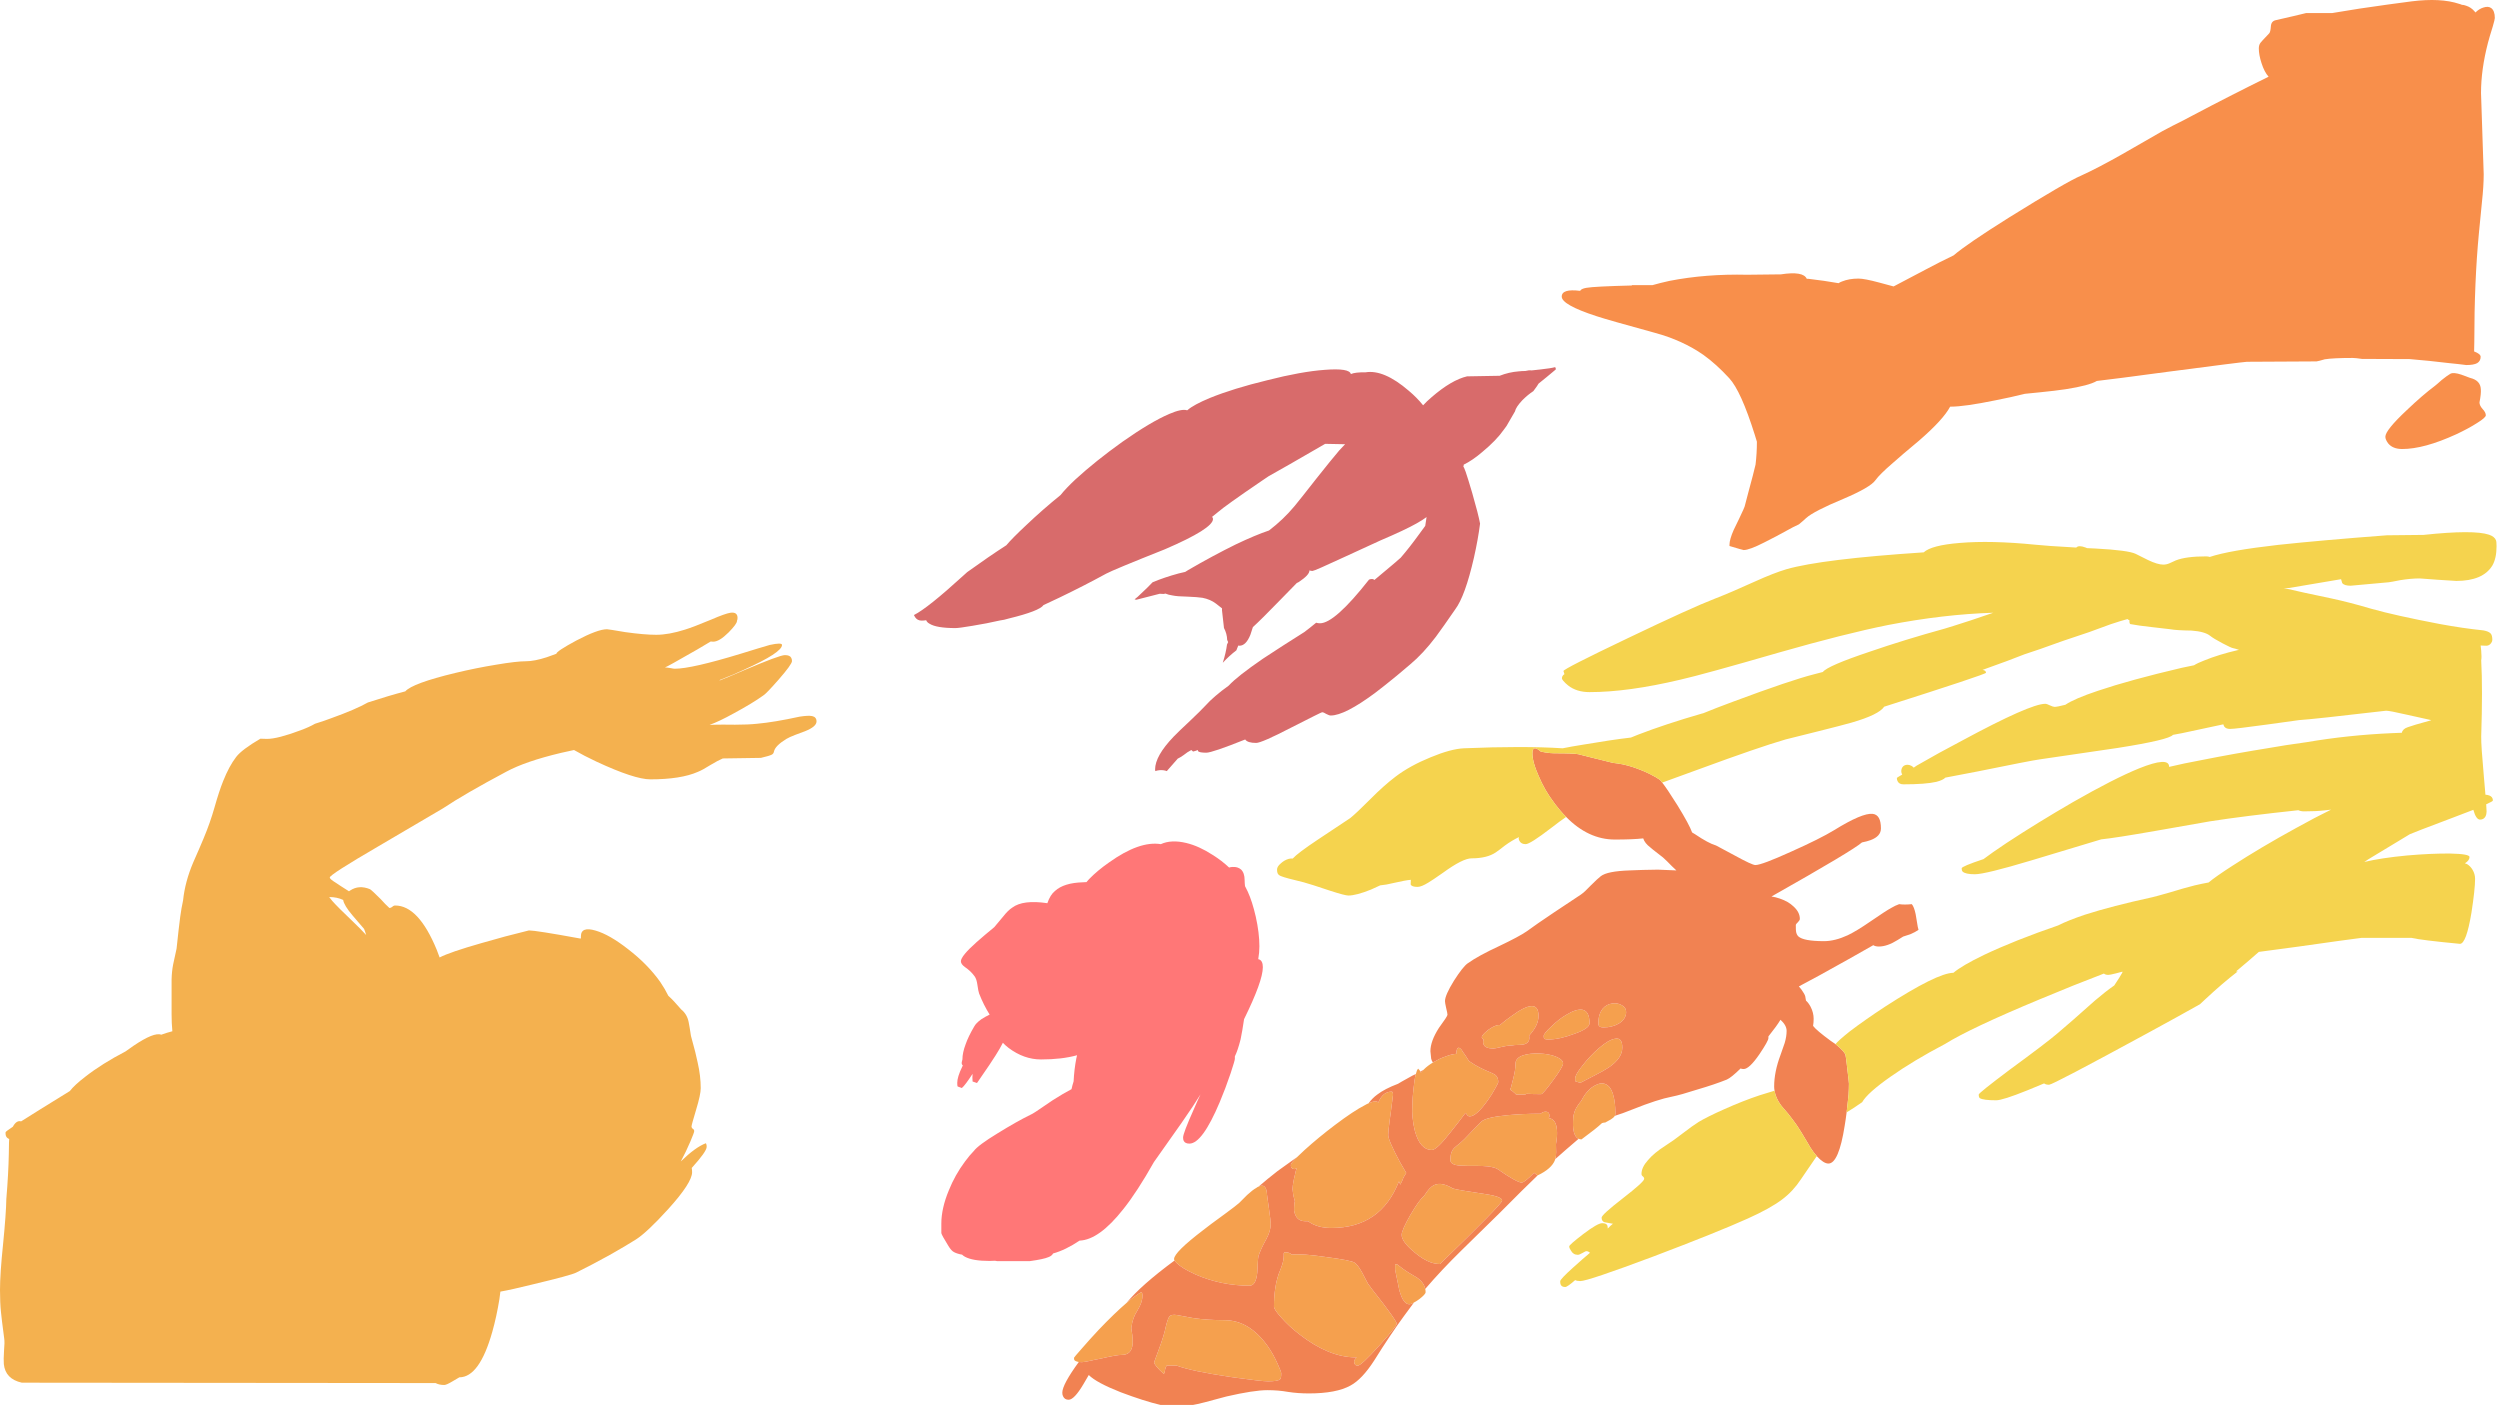 <?xml version="1.0"?>
<!DOCTYPE svg PUBLIC "-//W3C//DTD SVG 1.1//EN" "http://www.w3.org/Graphics/SVG/1.1/DTD/svg11.dtd">
<svg version='1.1' width='652px' height='367px' xmlns='http://www.w3.org/2000/svg' xmlns:xlink='http://www.w3.org/1999/xlink'>
	<g transform="translate(0.6,2.604)">
		<path d="M 189.9 157.2 Q 191.75 156.95 191.75 158.55 Q 191.75 159 191.6 159.3 L 191.6 159.35 Q 191.6 160.1 189.45 162.3 Q 187 164.75 185.4 164.75 Q 185.05 164.75 184.75 164.7 Q 183.3 165.55 181.3 166.75 Q 173.2 171.4 172.95 171.4 Q 172.9 171.4 172.85 171.4 L 172.85 171.45 Q 173.55 171.5 174.35 171.65 Q 175.05 171.8 175.4 171.8 Q 179.75 171.8 192.55 167.9 Q 198.35 166.1 200.15 165.6 Q 203.35 164.9 203.35 165.6 Q 203.35 167.6 193.35 172.1 Q 190.7 173.35 187.2 174.7 Q 187.1 174.8 187 174.9 Q 189.55 173.9 193.2 172.3 Q 202.7 168.25 204.1 168.25 Q 205.4 168.25 205.75 168.95 Q 205.95 169.3 205.95 169.8 Q 205.95 170.65 202.45 174.65 Q 199.25 178.3 198.5 178.75 Q 195.65 180.8 190.75 183.45 Q 186.95 185.55 184.45 186.45 Q 185.05 186.4 185.85 186.4 Q 187.4 186.35 191.1 186.4 Q 194.5 186.4 196.85 186.15 Q 201.3 185.75 207.95 184.3 Q 210.2 183.95 211.2 184.15 Q 212.35 184.4 212.35 185.55 Q 212.35 186.9 209.35 188.1 Q 207.65 188.75 206.8 189.05 Q 205.25 189.65 204.5 190.1 Q 201.55 191.9 201.25 193.4 Q 201.15 193.95 200.7 194.2 Q 200 194.55 197.85 195.05 L 187.9 195.2 Q 186.7 195.7 184.7 196.9 Q 182.65 198.2 181.4 198.7 Q 176.95 200.65 169 200.65 Q 164.9 200.65 155 196.05 Q 151.7 194.5 149.1 193 Q 147.15 193.45 145.7 193.75 Q 136.45 195.95 131.45 198.65 Q 120.65 204.4 114.95 208.2 Q 114.15 208.65 98.1 218.1 Q 85.4 225.5 85.4 226.25 Q 85.4 226.65 86.95 227.6 Q 87.8 228.2 90.35 229.8 L 90.4 229.85 Q 90.55 229.75 90.7 229.65 Q 93 228.1 95.9 229.3 Q 96.4 229.6 98.7 231.9 Q 99.8 233.15 100.95 234.2 Q 101.35 234.2 101.7 233.9 Q 102.05 233.55 102.45 233.55 Q 108.55 233.55 113.3 245.1 Q 113.65 246.05 114.05 247.1 Q 116.75 245.7 125 243.35 Q 131.15 241.55 137.35 240.05 Q 139.15 240.05 150.65 242.15 Q 150.85 242.15 150.9 242.15 L 150.9 241.6 Q 150.9 238.95 154.75 240.1 Q 158.35 241.15 163.15 244.9 Q 168.3 248.85 171.6 253.5 Q 172.85 255.35 173.7 257.1 Q 175 258.25 177.05 260.65 Q 178.6 261.9 179 263.95 Q 179.25 265.2 179.6 267.55 Q 180.95 272.4 181.35 274.5 Q 182.15 278 182.15 281.2 Q 182.15 282.85 180.95 286.8 Q 179.75 290.8 179.75 291.15 Q 179.75 291.55 180.1 291.8 Q 180.45 292 180.45 292.4 Q 180.45 292.75 179.45 295.1 Q 178.35 297.7 176.95 300.3 Q 180.8 296.55 183.5 295.55 Q 183.5 295.6 183.6 295.8 Q 183.7 295.95 183.7 296.5 Q 183.7 297.7 179.8 302 Q 179.9 302.45 179.9 303.1 Q 179.9 305.85 173.65 312.75 Q 168.15 318.8 165.25 320.65 Q 162.65 322.3 158.4 324.7 Q 153.8 327.25 149.65 329.3 Q 148.25 330 138.4 332.35 Q 132.75 333.75 129.9 334.25 Q 129.8 335.15 129.65 336.2 Q 128.9 340.8 127.8 344.7 Q 124.45 356.6 119.2 356.6 Q 119.15 356.6 117.5 357.6 Q 115.85 358.6 115.25 358.6 Q 113.95 358.6 113 358.1 L 5.1 358 Q 0.8 357.05 0.4 353.15 Q 0.3 352 0.45 349.7 Q 0.65 347.45 0.5 346.5 Q -0.2 341.2 -0.35 339.55 Q -0.6 337.15 -0.6 333.85 Q -0.6 329.55 0.2 321.9 Q 1 313.8 1.05 310.1 Q 1.6 303.55 1.7 298.3 Q 1.7 296.3 1.75 295.3 Q 1.75 294.85 1.8 294.45 Q 1.2 294.2 1 293.75 Q 0.85 293.45 0.85 293.05 Q 0.85 292.75 0.85 292.7 Q 0.85 292.5 2.75 291.25 Q 3.7 289.5 4.9 289.85 Q 6.95 288.55 10 286.65 Q 14.65 283.8 17.6 281.95 Q 18.85 280.35 21.65 278.2 Q 26 274.8 32.15 271.6 Q 33.3 270.75 34.2 270.15 Q 39.6 266.5 41.45 267.25 Q 42.95 266.7 44.35 266.35 Q 44.15 264.25 44.15 261.9 Q 44.15 259.35 44.15 259.3 Q 44.15 253.1 44.15 252.9 Q 44.2 250.75 44.55 248.95 Q 44.55 248.9 45.45 244.8 Q 46 239.55 46.4 236.5 Q 46.7 234.25 47.15 232.2 Q 47.65 227.35 49.8 222.3 Q 51.55 218.35 52.5 216.05 Q 54.2 212 55.35 207.95 Q 56.55 203.7 57.6 201.1 Q 59.15 197.2 61 194.8 Q 62.45 192.9 67.3 190.05 Q 68.1 190.1 69.05 190.1 Q 71.8 190.1 77.8 187.85 Q 80.1 187 81.55 186.15 Q 83.7 185.5 85.8 184.7 Q 92.2 182.4 95.35 180.6 Q 100.9 178.8 105.1 177.7 Q 106.95 175.6 118.15 172.9 Q 123.55 171.6 128.8 170.75 Q 134.1 169.85 136.6 169.85 Q 138.75 169.85 142 168.8 Q 142.65 168.6 144.5 167.9 Q 144.5 167.25 149.7 164.45 Q 155.3 161.5 157.7 161.5 Q 158.05 161.5 162.45 162.25 Q 167.4 162.95 170.55 162.95 Q 173.8 162.95 178.05 161.6 Q 180.3 160.9 184.85 159 Q 188.55 157.4 189.9 157.2 Z M 85.25 231.35 Q 85.6 231.85 86.05 232.35 Q 87.35 233.85 91.5 237.8 Q 93.5 239.7 94.9 241.25 Q 94.55 240.1 94.35 239.65 Q 92.65 237.7 91.35 236.15 Q 89.1 233.5 88.9 232.1 Q 87.3 231.35 85.35 231.35 Q 85.3 231.35 85.25 231.35 Z" fill="#F4B14F"/>
		<path d="M 405.15 93.75 Q 402.6 95.9 400.65 97.45 Q 400.5 97.8 399.3 99.4 Q 397.85 100.35 396.45 101.75 Q 394.75 103.55 394.5 104.7 Q 393.4 106.55 392.3 108.5 Q 391.95 108.95 391.6 109.45 Q 389.65 112.25 385.95 115.3 Q 383.45 117.45 381.1 118.6 L 381.15 118.65 Q 381.05 119 381.05 119.3 Q 381.1 118.3 383.35 125.95 Q 384.95 131.5 385.4 133.95 Q 384.9 137.95 383.8 142.85 Q 381.5 152.9 378.9 156.35 Q 375.7 161 373.85 163.5 Q 370.55 167.85 367.2 170.65 Q 365.35 172.2 363.7 173.6 Q 360.6 176.15 358.1 178.05 Q 350.1 184 346.45 184 Q 346.05 184 345.3 183.6 Q 344.6 183.15 344.2 183.15 Q 344 183.15 336.15 187.15 Q 328.45 191.15 327 191.15 Q 324.75 191.15 324.15 190.25 Q 315.55 193.7 314 193.7 Q 312.2 193.7 311.85 193.3 Q 311.85 193.15 311.8 193 Q 311.2 193.25 310.55 193.4 Q 310.3 193.15 310.1 193 Q 309.1 193.5 308.05 194.35 Q 307.2 194.95 306.55 195.25 Q 304.75 197.3 303.7 198.5 Q 302.95 198.2 301.9 198.25 Q 301.25 198.3 300.7 198.5 Q 300.65 198.1 300.65 198.05 Q 300.65 194.55 305.5 189.5 Q 306.65 188.3 309.75 185.4 Q 312.5 182.8 313.75 181.45 Q 315.95 179 319.85 176.2 Q 322.05 173.8 328.75 169.2 Q 333.9 165.8 339.55 162.25 Q 340.9 161.25 342.65 159.8 Q 343.1 159.95 343.65 159.95 Q 347.5 159.95 356.45 148.55 Q 357.4 148.2 357.85 148.65 Q 364.45 143.15 364.7 142.85 Q 366.95 140.25 369.45 136.8 Q 370.15 135.8 371.1 134.55 Q 371.3 133.15 371.45 132.25 Q 370.45 133 368.85 133.9 Q 365.85 135.6 359.4 138.35 Q 354.2 140.7 350.15 142.6 Q 342.2 146.3 341.7 146.3 Q 341.25 146.3 340.9 146.15 L 340.9 146.2 Q 340.9 147.35 338.1 149.2 Q 337.85 149.3 337.6 149.45 Q 335.7 151.4 333.15 154 Q 328.45 158.85 326.15 160.95 Q 325.9 161.8 325.5 162.95 Q 324.35 165.8 322.65 165.8 Q 322.5 165.8 322.35 165.75 Q 322.2 166.05 322.1 166.35 Q 321.95 166.7 321.85 167 Q 319.95 168.45 318.3 170.25 Q 319.15 167.55 319.4 165.5 Q 319.55 165.15 319.7 164.85 Q 319.55 164.6 319.45 164.3 Q 319.4 162.65 318.6 161.15 Q 318.6 161.1 318.6 161.05 Q 318.1 156.65 318.1 156.6 Q 318.1 156.3 318.1 156.05 Q 317.05 155.25 316.5 154.8 Q 315.05 153.7 313 153.3 Q 311.7 153.1 309.1 153 Q 306.4 152.95 305.25 152.7 Q 304.15 152.55 303.35 152.2 Q 303 152.3 302.9 152.3 Q 302.3 152.25 301.85 152.25 L 295.8 153.8 Q 295.55 153.8 295.3 153.7 Q 295.65 153.4 296.1 153.05 Q 299.05 150.3 300 149.25 Q 303.1 147.95 306.8 146.95 Q 307.65 146.75 308.5 146.55 Q 308.95 146.3 309.3 146.05 Q 315.75 142.3 321.75 139.35 Q 326.9 136.9 330.35 135.75 Q 334.1 132.9 337.05 129.35 Q 338.5 127.6 342.8 122.1 Q 346.65 117.25 348.65 114.9 Q 349.45 114 350.2 113.25 Q 346.9 113.15 345 113.15 Q 341.4 115.25 335.9 118.4 Q 332.8 120.2 330.25 121.6 Q 329.4 122.15 328.4 122.85 Q 319 129.25 317.05 130.95 Q 316.3 131.55 315.5 132.2 Q 315.75 132.4 315.75 132.75 Q 315.75 135.25 303.2 140.65 Q 289.75 146 287.9 147 Q 282.05 150.2 275.7 153.25 Q 273.55 154.3 271.55 155.2 Q 270.5 156.75 262.5 158.7 Q 261.2 159.1 260.25 159.2 Q 256.75 160 253.05 160.6 Q 249.5 161.2 248.6 161.2 Q 243.6 161.2 241.8 160.05 Q 241.15 159.7 240.95 159.15 Q 240.35 159.25 239.75 159.25 Q 238.65 159.25 238.05 158.35 Q 237.85 158.05 237.75 157.8 Q 241.35 156 250.65 147.5 Q 251.15 147.05 251.65 146.6 Q 257.2 142.6 261.85 139.6 Q 263.35 137.8 267.1 134.3 Q 271.25 130.35 276 126.5 Q 277.35 124.8 279.85 122.45 Q 285.15 117.6 292.15 112.6 Q 299.55 107.4 304.35 105.35 Q 307.6 103.95 309 104.4 Q 309.05 104.35 309.1 104.35 Q 310.7 102.95 314.9 101.2 Q 321.05 98.7 329.95 96.55 Q 338.75 94.3 344.9 93.85 Q 351.35 93.35 351.7 94.95 Q 352.85 94.45 355.5 94.5 Q 360.3 93.7 366.8 99.3 Q 368.95 101.1 370.55 103.1 Q 371.5 102.05 372.8 100.95 Q 377.95 96.5 382 95.55 L 390.5 95.4 Q 392.9 94.45 395.45 94.25 Q 396.35 94.15 397.2 94.15 Q 398.15 93.9 398.85 94 Q 399.8 93.9 401.15 93.75 Q 403.9 93.45 404.95 93.15 Q 404.95 93.2 405.05 93.25 Q 405.15 93.3 405.15 93.75 Z" fill="#D86B6B"/>
		<path d="M 324.1 228.5 Q 324.4 229.05 324.8 229.9 Q 326 232.5 326.9 236.45 Q 327.85 240.7 327.85 244.2 Q 327.85 245.85 327.55 247.55 Q 327.65 247.55 327.75 247.6 Q 328.75 247.95 328.75 249.65 Q 328.75 253.25 323.85 263.2 Q 323.4 266.3 322.95 268.45 Q 322.2 271.4 321.45 272.9 Q 321.45 273.2 321.45 273.55 Q 321.45 273.95 320.35 277.3 Q 319 281.3 317.5 284.85 Q 312.95 295.65 309.6 295.65 Q 308.45 295.65 308.1 294.9 Q 307.95 294.6 307.95 294.05 Q 307.95 292.95 310.7 286.8 Q 311.8 284.25 312.5 282.8 Q 310.85 285.5 307.55 290.25 Q 304.2 295 300.35 300.45 Q 295.95 308.25 292.35 312.75 Q 286.05 320.75 280.95 320.95 Q 277.3 323.4 274.05 324.3 Q 273.7 324.95 272.85 325.25 Q 271.6 325.8 267.95 326.3 L 259.45 326.3 Q 259.15 326.25 258.9 326.2 Q 258.2 326.25 257.45 326.25 Q 253.05 326.25 251.05 325.15 Q 250.6 324.9 250.3 324.6 Q 250 324.55 249.75 324.5 Q 248.5 324.2 247.9 323.75 Q 247.3 323.3 246.6 322.1 Q 245.05 319.6 244.9 319 Q 244.9 318.95 244.9 316.5 Q 244.9 312.55 246.85 307.85 Q 248.45 303.85 251.05 300.35 Q 252.3 298.65 253.35 297.6 Q 254.5 296.05 259.6 292.95 Q 264.7 289.8 268.2 288.1 Q 268.5 288 269.65 287.25 Q 271.85 285.75 274 284.3 Q 276.75 282.55 278.85 281.45 Q 279.05 280.5 279.4 279.4 Q 279.55 276.3 280.1 273.45 Q 280.2 273 280.3 272.6 Q 276.35 273.7 270.9 273.7 Q 266.45 273.7 262.45 270.7 Q 261.6 270.05 260.95 269.35 Q 260.2 270.85 259.05 272.65 Q 258.25 274 254.2 279.85 L 253.05 279.45 Q 252.95 278.35 253.05 277.45 Q 251.1 280.45 250.25 281.15 L 249.15 280.75 Q 249.05 280.6 249.05 279.8 Q 249.05 278.25 250.35 275.6 Q 250.4 275.4 250.5 275.25 Q 250.3 275.1 250.25 274.9 Q 250.15 274.7 250.25 274.3 Q 250.4 273.8 250.4 273.7 Q 250.4 271.95 251.25 269.7 Q 251.95 267.7 253.45 265.15 Q 253.9 264.25 255.35 263.2 Q 256.45 262.5 257.5 262 Q 255.95 259.55 254.75 256.5 Q 254.55 255.95 254.3 254.2 Q 254.1 252.75 253.6 252.05 Q 252.65 250.7 251.05 249.6 Q 250 248.85 250 248.1 Q 250 246.75 254.1 243.1 Q 256.2 241.25 258.7 239.2 Q 259.2 238.65 261.05 236.4 Q 262.3 234.8 263.4 234.1 Q 266.2 232 272.55 232.95 Q 273.3 230.75 274.55 229.75 Q 276.85 227.65 281.75 227.5 Q 282.25 227.45 282.75 227.45 Q 283.05 227.1 283.45 226.65 Q 285.65 224.4 288.6 222.35 Q 296.55 216.65 302.15 217.55 Q 304.85 216.3 308.8 217.25 Q 312.1 218.05 315.65 220.35 Q 318.05 221.85 319.95 223.65 Q 320.4 223.5 320.85 223.5 Q 322.15 223.4 323.05 224.15 Q 324 225.05 324 226.95 Q 324 227.65 324.1 228.5 Z" fill="#FF7777"/>
		<path d="M 420.55 288.4 Q 420.25 288.9 419.5 289.35 Q 418.75 289.75 418.05 290.15 Q 417.65 290.15 417.2 290.3 Q 415.8 291.65 411.85 294.55 Q 411.45 294.55 411.1 294.4 Q 410 293.9 409.7 291.8 Q 409.6 290.9 409.65 289.9 L 409.7 288.95 Q 409.7 288.5 409.85 288 Q 410 287.25 410.45 286.4 Q 411.05 285.35 411.75 284.55 Q 411.85 284.35 411.95 284.2 Q 413.45 281.4 415.55 280.4 Q 417.65 279.3 419.1 280.85 Q 419.6 281.45 420 282.5 Q 420.1 282.8 420.15 283.1 Q 420.55 284.4 420.65 286.35 Q 420.7 287 420.7 287.7 Q 420.7 288.1 420.55 288.4 Z M 422.35 259.55 Q 423.5 260.15 423.5 261.35 Q 423.5 263.1 421.65 264.3 Q 419.9 265.35 417.55 265.35 Q 416.65 265.35 416.35 264.85 Q 416.25 264.65 416.25 264.2 Q 416.25 261.9 417.4 260.45 Q 418.4 259.3 419.9 259.1 Q 421.25 258.9 422.35 259.55 Z M 412.15 260.75 Q 413.95 261.15 413.95 264.25 Q 413.95 265.65 409.9 267.05 Q 406.05 268.5 403.15 268.5 Q 402.65 268.5 402.35 268.4 L 402.2 268.35 Q 402.2 268.3 402.1 268.2 Q 402 268.05 402 267.55 Q 402 266.95 403.9 265.2 Q 405.9 263.2 408 262 Q 410.55 260.45 412.15 260.75 Z M 422.5 270.6 Q 422.5 273.4 418.95 275.8 Q 417.6 276.7 415.4 277.8 Q 412.8 279.15 411.55 279.8 L 410.25 279.4 Q 410.2 279.45 410.2 278.65 Q 410.2 277.7 412.15 275.25 Q 414.05 272.8 416.35 270.8 Q 418.95 268.55 420.6 268.3 Q 422.5 267.9 422.5 270.6 Z M 407.05 274.75 Q 407.05 275.6 404.4 279.2 Q 401.8 282.75 401.35 282.75 Q 399.1 282.75 397.55 282.65 Q 397.35 282.75 397.15 282.85 L 394.8 282.85 Q 394.55 282.55 394.1 282.2 Q 394.05 282.15 394 282.1 Q 393.85 281.95 393.7 281.9 Q 393.15 281.6 393.3 281.3 L 393.45 281.05 Q 393.45 280.9 394.05 278.7 Q 394.65 276.4 394.65 274.75 Q 394.65 273.35 396.55 272.65 Q 398.3 272.05 400.9 272.15 Q 403.35 272.25 405.15 272.95 Q 407.05 273.75 407.05 274.75 Z M 400.4 303.95 L 399.6 303.35 Q 399.55 303.3 399.5 303.25 Q 397 305.8 396.25 305.8 Q 395.4 305.8 392.85 304.2 Q 392.4 303.9 392.05 303.7 Q 389.8 302.15 389.75 302.15 Q 388.45 301.6 386.2 301.5 Q 385.6 301.45 382.2 301.45 Q 380 301.45 378.95 301.2 Q 377.65 300.85 377.65 299.9 Q 377.65 297.75 378.7 296.75 Q 379.05 296.4 380.2 295.5 Q 381.3 294.55 382.35 293.4 Q 383.25 292.4 385.7 289.95 Q 386.85 288.8 392.45 288.25 Q 396.5 287.85 401.15 287.85 Q 401.35 287.7 401.7 287.5 Q 402.4 287.2 402.95 287.4 Q 403.5 287.6 403.5 288.45 Q 403.5 288.7 403.3 289 Q 404.95 289.2 405.35 291.3 Q 405.4 291.65 405.45 292 Q 405.6 293.65 405.2 295.8 Q 405.2 296.55 405.25 297.9 Q 405.25 298.9 405 299.7 Q 404.95 299.8 404.95 299.9 Q 404.1 302.2 400.4 303.95 Z M 371.1 333.55 Q 371.2 333.95 371.2 334.4 Q 371.2 334.95 369.5 336.25 Q 368.75 336.8 368.15 337.1 Q 367.4 337.55 366.95 337.55 Q 365.65 337.55 364.75 335.15 Q 364.55 334.55 364.35 333.95 Q 364.2 333.35 363.25 328.55 L 363.25 327.15 L 363.8 327.15 Q 365.05 328.2 366.6 329.2 Q 367.45 329.7 368.95 330.6 Q 370.75 331.85 371.1 333.55 Z M 293.2 337.2 Q 295.45 335.3 297.1 334.35 Q 297.1 334.4 297.25 334.6 Q 297.35 334.85 297.35 335.35 Q 297.35 337.05 296.05 339.15 Q 294.75 341.15 294.5 343.45 Q 294.45 343.6 294.45 343.7 Q 294.45 344 294.7 345.5 Q 294.85 346.95 294.8 347.8 Q 294.6 350.75 291.95 350.75 Q 290.65 350.75 286.55 351.7 Q 286.3 351.75 286.05 351.8 Q 285.2 352 284.55 352.1 Q 284.3 352.15 284.15 352.2 Q 282.2 352.65 281.55 352.65 Q 281.1 352.65 280.75 352.6 Q 279.85 352.45 279.6 352.1 Q 279.5 351.95 279.5 351.5 Q 279.5 351.4 281.4 349.25 Q 283.6 346.7 285.95 344.2 Q 290.1 339.85 293.2 337.2 Z M 305.7 326.15 Q 305.6 325.95 305.6 325.75 Q 305.6 324 313.2 318.2 Q 314.5 317.15 318.9 313.95 Q 321.9 311.75 322.6 311.1 Q 323.2 310.55 324.65 309.05 Q 326.05 307.75 327.05 307.2 Q 327.35 306.95 327.65 306.85 Q 329.7 305.85 329.85 309.05 Q 329.9 309.4 330.3 312.3 Q 330.3 312.4 330.35 312.6 Q 330.8 315.8 330.8 316.65 Q 330.8 318.45 329.65 320.55 Q 328.05 323.45 327.6 325.05 Q 327.45 325.65 327.3 329.3 Q 326.95 332.7 325.3 332.7 Q 317.9 332.7 311.25 329.8 Q 310.2 329.3 309.3 328.85 Q 308.05 328.2 307.05 327.45 Q 306.05 326.65 305.7 326.15 Z M 337.7 299.15 Q 338.45 298.4 339.6 297.35 Q 343.25 294.05 347.55 290.8 Q 352.45 287.1 355.4 285.6 Q 355.9 285.3 356.3 285.15 Q 358.35 284.25 358.85 284.95 Q 360.1 282 362.45 282.1 Q 362.45 282.15 362.6 282.3 Q 362.7 282.5 362.7 282.95 Q 362.7 283.15 362.1 287.65 Q 362 288.4 361.9 289.05 Q 361.45 292.4 361.45 293.4 Q 361.45 294.8 364.5 300.45 Q 365.35 301.85 366.15 303.3 Q 365.4 304.4 365.2 305.1 Q 365.1 305.35 364.6 306.35 Q 364.3 305.65 364.25 305.5 Q 359.5 317.65 346.6 317.65 Q 342.9 317.65 340.55 315.9 Q 340.25 315.9 339.9 315.9 Q 337.95 315.9 337.25 314.3 Q 337 313.8 336.9 313.1 Q 336.9 312.9 336.9 312.55 Q 336.9 311.3 337.1 310.7 Q 336.9 309.95 336.7 309.15 L 336.5 307.6 Q 336.5 307.5 336.5 307.45 Q 336.55 306.05 337.1 303.85 Q 337.3 302.75 337.6 302 L 337.15 302.3 Q 336.35 302.3 336.1 301.75 Q 336.05 301.6 336.05 301.2 Q 336.05 300.8 337.7 299.15 Z M 393.45 262.5 Q 400.65 257.15 400.65 262.35 Q 400.65 264.7 398.4 267.25 Q 398.3 267.35 398.2 267.5 Q 398.25 267.7 398.25 268.1 Q 398.25 269.45 396.7 269.8 Q 396.15 269.9 394.4 269.95 Q 393.7 270.1 392.9 270.1 Q 392.5 270.1 390.95 270.45 Q 389.3 270.85 388.9 270.85 Q 386.8 270.85 386.35 269.85 Q 386.2 269.55 386.2 269.15 Q 386.25 268.85 386.25 268.8 L 386.45 268.6 Q 385.85 268.3 385.85 267.9 Q 385.85 267.5 386.75 266.65 Q 387.6 265.85 388.6 265.3 Q 389.9 264.6 390.55 264.75 Q 392.05 263.45 393.45 262.5 Z M 373.1 274.5 Q 373.95 274 374.85 273.55 Q 375.75 273.15 376.5 272.9 Q 377.9 272.35 379.05 272.25 Q 379.15 272.25 379.2 272.25 Q 379.3 269.7 380.6 271.2 Q 380.75 271.4 380.9 271.7 Q 381.55 272.55 382.5 274.1 Q 382.8 274.3 383.1 274.5 Q 384.95 275.8 388.15 277.1 Q 389.25 277.55 389.6 277.95 Q 390.15 278.55 390.15 279.65 Q 390.15 279.85 389.35 281.25 Q 388.5 282.85 387.45 284.3 Q 384.45 288.55 382.7 288.55 Q 382.3 288.55 382 288.15 Q 381.75 287.75 381.6 287.65 Q 379.5 290.45 377.65 292.75 Q 374.1 297.3 372.85 297.3 Q 369.75 297.3 368.4 292.35 Q 368 290.8 367.8 288.9 Q 367.7 287.35 367.7 287.3 Q 367.7 286.3 367.75 285.05 Q 367.8 283.6 368 281.75 Q 368.25 278.95 368.65 277.5 Q 368.9 276.45 369.25 276.1 Q 369.65 276.5 369.85 276.85 Q 369.95 277 369.95 277.15 Q 370.25 276.8 370.65 276.4 Q 370.7 276.35 370.75 276.3 Q 371.7 275.35 373.1 274.5 Z M 388.85 309.2 Q 391.15 309.75 391.15 310.5 Q 391.15 311.4 374.95 327.05 Q 373.85 327.05 372.6 326.65 Q 370.55 325.9 368.35 324.05 Q 364.95 321.25 364.95 319.45 Q 364.95 318.25 367.2 314.3 Q 369.45 310.45 370.8 309.25 Q 370.9 309.2 371.5 308.25 Q 372.2 307.3 372.8 306.85 Q 374.85 305.25 378.3 307.35 Q 379.55 307.75 386.05 308.7 Q 387.75 308.95 388.85 309.2 Z M 334.35 324 Q 335.75 323.95 336.25 324.6 Q 339.05 324.3 345 325.2 Q 351.95 326.1 352.75 326.75 Q 353.55 327.3 354.65 329.3 Q 355.25 330.4 356.15 332.15 Q 356.35 332.55 360.05 337.25 Q 360.75 338.15 361.35 339 Q 363.65 342.1 363.65 342.6 Q 363.65 343.3 359.1 348.35 Q 354.4 353.55 353.5 353.55 Q 352.55 353.55 352.55 352.35 Q 352.55 352.15 353.2 351.4 Q 353.1 351.4 353 351.4 Q 352.95 351.4 352.9 351.4 Q 345.95 351.35 338.3 345.4 Q 335.5 343.25 333.5 340.95 Q 331.65 338.9 331.65 338.15 Q 331.65 333.2 332.9 329.6 Q 333.55 328 333.8 327.2 Q 334.2 325.95 334.2 324.8 L 334.2 324.25 Q 334.3 324.15 334.35 324 Z M 333.55 355.6 Q 333.55 356.85 333.25 357.1 Q 332.7 357.65 330.1 357.65 Q 328.5 357.65 321.3 356.65 Q 320.85 356.55 320.3 356.5 Q 310.2 355 306.3 353.55 L 303.65 353.55 Q 303.35 354.1 303.25 354.6 Q 303.15 355.3 303.1 355.45 L 302.9 355.7 Q 300.4 353.45 300.4 352.65 Q 300.4 352.55 301.65 349.25 Q 303 345.6 303.4 343.55 Q 303.95 341.25 304.4 340.7 Q 304.9 340.15 306.3 340.35 Q 307.25 340.5 310.6 341.15 Q 314.3 341.7 318.75 341.7 Q 325.2 341.7 330 348.45 Q 331.55 350.65 332.65 353.2 Q 333.55 355.15 333.55 355.55 Z" fill="#F5A04E"/>
		<path d="M 481 287.5 Q 480.8 289.15 480.5 290.95 Q 478.95 300.85 476.25 300.85 Q 475 300.85 473.25 298.95 Q 472.4 298 471.5 296.6 Q 471.25 296.2 471.05 295.8 Q 468.65 291.75 468 290.85 Q 467.05 289.5 465.75 287.85 Q 464.7 286.65 464.25 286.1 Q 463.95 285.7 463.85 285.6 Q 462.5 283.75 462.2 281.85 Q 462.1 281.3 462.1 280.75 Q 462.1 276.95 463.75 272.55 Q 464.65 270.05 464.85 269.4 Q 465.35 267.7 465.35 266.25 Q 465.35 264.8 463.75 263.35 Q 462.8 264.95 460.6 267.7 Q 460.6 267.9 460.6 268.15 Q 460.6 268.85 458.25 272.35 Q 455.6 276.2 454.15 276.2 Q 453.65 276.2 453.35 276.05 Q 450.9 278.45 449.75 278.95 Q 446.65 280.2 442.05 281.55 Q 437.7 282.95 435.45 283.4 Q 431.75 284.1 425.25 286.7 Q 422.4 287.85 420.55 288.4 Q 420.7 288.1 420.7 287.7 Q 420.7 287 420.65 286.35 Q 420.55 284.4 420.15 283.1 Q 420.1 282.8 420 282.5 Q 419.6 281.45 419.1 280.85 Q 417.65 279.3 415.55 280.4 Q 413.45 281.4 411.95 284.2 Q 411.85 284.35 411.75 284.55 Q 411.05 285.35 410.45 286.4 Q 410 287.25 409.85 288 Q 409.7 288.5 409.7 288.95 L 409.65 289.9 Q 409.6 290.9 409.7 291.8 Q 410 293.9 411.1 294.4 Q 407.75 297.25 405 299.7 Q 405.25 298.9 405.25 297.9 Q 405.2 296.55 405.2 295.8 Q 405.6 293.65 405.45 292 Q 405.4 291.65 405.35 291.3 Q 404.95 289.2 403.3 289 Q 403.5 288.7 403.5 288.45 Q 403.5 287.6 402.95 287.4 Q 402.4 287.2 401.7 287.5 Q 401.35 287.7 401.15 287.85 Q 396.5 287.85 392.45 288.25 Q 386.85 288.8 385.7 289.95 Q 383.25 292.4 382.35 293.4 Q 381.3 294.55 380.2 295.5 Q 379.05 296.4 378.7 296.75 Q 377.65 297.75 377.65 299.9 Q 377.65 300.85 378.95 301.2 Q 380 301.45 382.2 301.45 Q 385.6 301.45 386.2 301.5 Q 388.45 301.6 389.75 302.15 Q 389.8 302.15 392.05 303.7 Q 392.4 303.9 392.85 304.2 Q 395.4 305.8 396.25 305.8 Q 397 305.8 399.5 303.25 Q 399.55 303.3 399.6 303.35 L 400.4 303.95 Q 396.95 307.25 390.45 313.8 Q 383.45 320.7 380.45 323.6 Q 375.35 328.6 371.1 333.55 Q 370.75 331.85 368.95 330.6 Q 367.45 329.7 366.6 329.2 Q 365.05 328.2 363.8 327.15 L 363.25 327.15 L 363.25 328.55 Q 364.2 333.35 364.35 333.95 Q 364.55 334.55 364.75 335.15 Q 365.65 337.55 366.95 337.55 Q 367.4 337.55 368.15 337.1 Q 366.75 338.95 365.5 340.7 Q 362.05 345.4 357.8 352.2 Q 354.65 357.1 351.6 358.75 Q 347.9 360.8 340.75 360.8 Q 337.85 360.8 335.3 360.4 Q 332.8 359.95 329.95 359.95 Q 326.4 359.95 319.25 361.6 Q 312.2 363.55 310.55 363.8 L 302.05 363.8 Q 297.8 362.8 291.7 360.5 Q 285.35 358 283.35 356 Q 282.7 357.1 281.95 358.4 Q 279.55 362.45 278.1 362.45 Q 277.05 362.45 276.65 361.55 Q 276.45 361.2 276.45 360.6 Q 276.45 358.5 280.75 352.6 Q 281.1 352.65 281.55 352.65 Q 282.2 352.65 284.15 352.2 Q 284.3 352.15 284.55 352.1 Q 285.2 352 286.05 351.8 Q 286.3 351.75 286.55 351.7 Q 290.65 350.75 291.95 350.75 Q 294.6 350.75 294.8 347.8 Q 294.85 346.95 294.7 345.5 Q 294.45 344 294.45 343.7 Q 294.45 343.6 294.5 343.45 Q 294.75 341.15 296.05 339.15 Q 297.35 337.05 297.35 335.35 Q 297.35 334.85 297.25 334.6 Q 297.1 334.4 297.1 334.35 Q 295.45 335.3 293.2 337.2 Q 296.9 332.65 305.7 326.15 Q 306.05 326.65 307.05 327.45 Q 308.05 328.2 309.3 328.85 Q 310.2 329.3 311.25 329.8 Q 317.9 332.7 325.3 332.7 Q 326.95 332.7 327.3 329.3 Q 327.45 325.65 327.6 325.05 Q 328.05 323.45 329.65 320.55 Q 330.8 318.45 330.8 316.65 Q 330.8 315.8 330.35 312.6 Q 330.3 312.4 330.3 312.3 Q 329.9 309.4 329.85 309.05 Q 329.7 305.85 327.65 306.85 Q 329.9 304.9 332.6 302.8 Q 335.05 301 337.7 299.15 Q 336.05 300.8 336.05 301.2 Q 336.05 301.6 336.1 301.75 Q 336.35 302.3 337.15 302.3 L 337.6 302 Q 337.3 302.75 337.1 303.85 Q 336.55 306.05 336.5 307.45 Q 336.5 307.5 336.5 307.6 L 336.7 309.15 Q 336.9 309.95 337.1 310.7 Q 336.9 311.3 336.9 312.55 Q 336.9 312.9 336.9 313.1 Q 337 313.8 337.25 314.3 Q 337.95 315.9 339.9 315.9 Q 340.25 315.9 340.55 315.9 Q 342.9 317.65 346.6 317.65 Q 359.5 317.65 364.25 305.5 Q 364.3 305.65 364.6 306.35 Q 365.1 305.35 365.2 305.1 Q 365.4 304.4 366.15 303.3 Q 365.35 301.85 364.5 300.45 Q 361.45 294.8 361.45 293.4 Q 361.45 292.4 361.9 289.05 Q 362 288.4 362.1 287.65 Q 362.7 283.15 362.7 282.95 Q 362.7 282.5 362.6 282.3 Q 362.45 282.15 362.45 282.1 Q 360.1 282 358.85 284.95 Q 358.35 284.25 356.3 285.15 Q 357.35 283.75 358.6 282.85 Q 360.55 281.35 364 280.05 Q 364 280 367.8 277.9 Q 368.25 277.7 368.65 277.5 Q 368.25 278.95 368 281.75 Q 367.8 283.6 367.75 285.05 Q 367.7 286.3 367.7 287.3 Q 367.7 287.35 367.8 288.9 Q 368 290.8 368.4 292.35 Q 369.75 297.3 372.85 297.3 Q 374.1 297.3 377.65 292.75 Q 379.5 290.45 381.6 287.65 Q 381.75 287.75 382 288.15 Q 382.3 288.55 382.7 288.55 Q 384.45 288.55 387.45 284.3 Q 388.5 282.85 389.35 281.25 Q 390.15 279.85 390.15 279.65 Q 390.15 278.55 389.6 277.95 Q 389.25 277.55 388.15 277.1 Q 384.95 275.8 383.1 274.5 Q 382.8 274.3 382.5 274.1 Q 381.55 272.55 380.9 271.7 Q 380.75 271.4 380.6 271.2 Q 379.3 269.7 379.2 272.25 Q 379.15 272.25 379.05 272.25 Q 377.9 272.35 376.5 272.9 Q 375.75 273.15 374.85 273.55 Q 373.95 274 373.1 274.5 Q 372.8 274.1 372.65 273.5 Q 372.45 271.6 372.45 271.55 Q 372.45 268.95 374.65 265.5 Q 376.9 262.45 376.9 262.05 Q 376.9 261.65 376.55 260.25 Q 376.25 258.9 376.25 258.5 Q 376.25 256.95 378.6 253.15 Q 380.9 249.55 382.15 248.65 Q 384.95 246.65 390.35 244.15 Q 395.6 241.65 397.55 240.3 Q 400 238.5 404.7 235.35 Q 410.4 231.55 411.7 230.7 Q 412.65 230.05 414.3 228.3 Q 416.1 226.5 416.9 225.9 Q 418.55 224.6 424.4 224.4 Q 427.5 224.25 431.8 224.2 Q 434.45 224.3 436.6 224.4 Q 435.45 223.35 434.2 222.05 Q 433.25 221.05 431.8 220 Q 430.35 218.9 429.8 218.4 Q 428.35 217.3 427.95 216.05 Q 425.2 216.35 420.55 216.35 Q 413.65 216.35 407.85 210.45 Q 406.4 209 405 207.15 Q 404.85 206.95 404.75 206.8 Q 402.2 203.45 400.65 199.7 Q 399.45 197 399.15 195.1 Q 399.05 194.5 399.05 193.85 Q 399.05 191.9 400.6 192.9 Q 400.95 193.15 401.3 193.45 Q 401.35 193.45 401.45 193.45 Q 401.55 193.45 402.5 193.65 Q 402.55 193.65 402.65 193.65 Q 403.7 193.85 404.75 193.85 Q 410.05 193.85 411.05 194.1 Q 411.7 194.25 414 194.85 Q 416.25 195.4 420.05 196.35 Q 420.6 196.4 421.2 196.5 Q 423.85 196.85 426.9 198.05 Q 428.4 198.6 429.65 199.25 Q 431.2 200 432.35 200.8 Q 432.55 201 432.9 201.5 Q 434.05 202.9 436.9 207.45 Q 440 212.5 440.7 214.5 Q 441.05 214.7 441.45 214.95 Q 445 217.35 446.95 217.9 Q 447 217.9 451.8 220.5 Q 456.35 223 457.2 223 Q 458.85 223 466.55 219.5 Q 474.05 216.15 477.75 213.9 Q 485.1 209.35 487.8 209.65 Q 489.95 209.9 489.95 213.45 Q 489.95 215.5 487.25 216.5 Q 486.3 216.85 485 217.1 Q 482.65 219.2 461.4 231.2 Q 462.45 231.35 463.6 231.75 Q 465.8 232.5 467.15 233.8 Q 468.8 235.3 468.8 237.05 Q 468.8 237.4 468.3 237.9 Q 467.75 238.4 467.75 238.65 Q 467.75 240.1 467.8 240.25 Q 467.9 241.1 468.4 241.6 Q 469.75 242.85 475.1 242.85 Q 477.95 242.85 481.3 241.3 Q 483.6 240.2 487.15 237.75 Q 491.3 234.9 492.6 234.2 Q 493.7 233.55 494.7 233.2 Q 496.05 233.4 498 233.2 Q 498.6 233.9 499 235.8 Q 499.2 236.85 499.55 239.1 Q 499.65 239.5 499.75 239.9 Q 498.9 240.5 497.6 241.05 Q 496.7 241.35 495.75 241.65 Q 495.15 242.05 494.3 242.55 Q 491.6 244.25 489.4 244.25 Q 488.5 244.25 487.95 243.9 Q 485.25 245.4 481.6 247.5 Q 472.7 252.5 468.55 254.65 Q 468.85 255.05 469.2 255.45 Q 470.05 256.65 470.2 257.2 Q 470.3 257.7 470.4 258.35 Q 471.1 259 471.6 259.95 Q 472.4 261.5 472.4 263.1 Q 472.4 264.1 472.25 264.95 Q 473.1 266.1 476.85 268.85 Q 477.5 269.3 478.1 269.7 Q 479.4 270.75 480.1 271.55 Q 480.55 272.1 480.7 272.5 Q 480.85 273.05 481.2 276.4 Q 481.6 279.55 481.6 280 Q 481.6 281.35 481.5 283 Q 481.3 285.05 481 287.5 Z M 407.05 274.75 Q 407.05 273.75 405.15 272.95 Q 403.35 272.25 400.9 272.15 Q 398.3 272.05 396.55 272.65 Q 394.65 273.35 394.65 274.75 Q 394.65 276.4 394.05 278.7 Q 393.45 280.9 393.45 281.05 L 393.3 281.3 Q 393.15 281.6 393.7 281.9 Q 393.85 281.95 394 282.1 Q 394.05 282.15 394.1 282.2 Q 394.55 282.55 394.8 282.85 L 397.15 282.85 Q 397.35 282.75 397.55 282.65 Q 399.1 282.75 401.35 282.75 Q 401.8 282.75 404.4 279.2 Q 407.05 275.6 407.05 274.75 Z M 422.5 270.6 Q 422.5 267.9 420.6 268.3 Q 418.95 268.55 416.35 270.8 Q 414.05 272.8 412.15 275.25 Q 410.2 277.7 410.2 278.65 Q 410.2 279.45 410.25 279.4 L 411.55 279.8 Q 412.8 279.15 415.4 277.8 Q 417.6 276.7 418.95 275.8 Q 422.5 273.4 422.5 270.6 Z M 412.15 260.75 Q 410.55 260.45 408 262 Q 405.9 263.2 403.9 265.2 Q 402 266.95 402 267.55 Q 402 268.05 402.1 268.2 Q 402.2 268.3 402.2 268.35 L 402.35 268.4 Q 402.65 268.5 403.15 268.5 Q 406.05 268.5 409.9 267.05 Q 413.95 265.65 413.95 264.25 Q 413.95 261.15 412.15 260.75 Z M 422.35 259.55 Q 421.25 258.9 419.9 259.1 Q 418.4 259.3 417.4 260.45 Q 416.25 261.9 416.25 264.2 Q 416.25 264.65 416.35 264.85 Q 416.65 265.35 417.55 265.35 Q 419.9 265.35 421.65 264.3 Q 423.5 263.1 423.5 261.35 Q 423.5 260.15 422.35 259.55 Z M 333.55 355.6 L 333.55 355.55 Q 333.55 355.15 332.65 353.2 Q 331.55 350.65 330 348.45 Q 325.2 341.7 318.75 341.7 Q 314.3 341.7 310.6 341.15 Q 307.25 340.5 306.3 340.35 Q 304.9 340.15 304.4 340.7 Q 303.95 341.25 303.4 343.55 Q 303 345.6 301.65 349.25 Q 300.4 352.55 300.4 352.65 Q 300.4 353.45 302.9 355.7 L 303.1 355.45 Q 303.15 355.3 303.25 354.6 Q 303.35 354.1 303.65 353.55 L 306.3 353.55 Q 310.2 355 320.3 356.5 Q 320.85 356.55 321.3 356.65 Q 328.5 357.65 330.1 357.65 Q 332.7 357.65 333.25 357.1 Q 333.55 356.85 333.55 355.6 Z M 334.35 324 Q 334.3 324.15 334.2 324.25 L 334.2 324.8 Q 334.2 325.95 333.8 327.2 Q 333.55 328 332.9 329.6 Q 331.65 333.2 331.65 338.15 Q 331.65 338.9 333.5 340.95 Q 335.5 343.25 338.3 345.4 Q 345.95 351.35 352.9 351.4 Q 352.95 351.4 353 351.4 Q 353.1 351.4 353.2 351.4 Q 352.55 352.15 352.55 352.35 Q 352.55 353.55 353.5 353.55 Q 354.4 353.55 359.1 348.35 Q 363.65 343.3 363.65 342.6 Q 363.65 342.1 361.35 339 Q 360.75 338.15 360.05 337.25 Q 356.35 332.55 356.15 332.15 Q 355.25 330.4 354.65 329.3 Q 353.55 327.3 352.75 326.75 Q 351.95 326.1 345 325.2 Q 339.05 324.3 336.25 324.6 Q 335.75 323.95 334.35 324 Z M 388.85 309.2 Q 387.75 308.95 386.05 308.7 Q 379.55 307.75 378.3 307.35 Q 374.85 305.25 372.8 306.85 Q 372.2 307.3 371.5 308.25 Q 370.9 309.2 370.8 309.25 Q 369.45 310.45 367.2 314.3 Q 364.95 318.25 364.95 319.45 Q 364.95 321.25 368.35 324.05 Q 370.55 325.9 372.6 326.65 Q 373.85 327.05 374.95 327.05 Q 391.15 311.4 391.15 310.5 Q 391.15 309.75 388.85 309.2 Z M 370.65 276.4 Q 370.25 276.8 369.95 277.15 Q 369.95 277 369.85 276.85 Q 370.25 276.6 370.65 276.4 Z M 393.45 262.5 Q 392.05 263.45 390.55 264.75 Q 389.9 264.6 388.6 265.3 Q 387.6 265.85 386.75 266.65 Q 385.85 267.5 385.85 267.9 Q 385.85 268.3 386.45 268.6 L 386.25 268.8 Q 386.25 268.85 386.2 269.15 Q 386.2 269.55 386.35 269.85 Q 386.8 270.85 388.9 270.85 Q 389.3 270.85 390.95 270.45 Q 392.5 270.1 392.9 270.1 Q 393.7 270.1 394.4 269.95 Q 396.15 269.9 396.7 269.8 Q 398.25 269.45 398.25 268.1 Q 398.25 267.7 398.2 267.5 Q 398.3 267.35 398.4 267.25 Q 400.65 264.7 400.65 262.35 Q 400.65 257.15 393.45 262.5 Z" fill="#F18252"/>
		<path d="M 473.25 298.95 Q 473.15 299.05 473.05 299.15 Q 469.95 303.7 469.05 305 Q 467 308.1 464.2 310.2 Q 461.1 312.55 455.2 315.2 Q 447.2 318.8 430.7 325.05 Q 413.5 331.5 411.55 331.5 Q 410.7 331.5 410.2 331.25 Q 408.15 333.05 407.6 333.05 Q 406.65 333.05 406.4 332.35 Q 406.3 332.1 406.3 331.55 Q 406.3 331 409.75 327.9 Q 412.3 325.6 414.1 324.1 Q 413.9 324.05 413.7 323.85 Q 413.5 323.7 413.05 323.7 Q 412.95 323.7 412.15 324.15 Q 411.3 324.65 410.9 324.65 Q 409.7 324.65 409.1 323.55 Q 408.65 322.9 408.65 322.45 Q 408.65 322.05 412.3 319.25 Q 416.05 316.4 417.25 316.4 Q 418.35 316.4 418.6 317 Q 418.7 317.35 418.7 317.8 Q 419.4 317.05 420.05 316.55 Q 418.4 316.25 417.85 316.15 Q 417.1 315.9 417.1 314.95 Q 417.1 314.2 422.65 309.9 Q 428.2 305.6 428.2 304.85 Q 428.2 304.45 427.85 304.2 Q 427.5 303.95 427.5 303.55 Q 427.5 301.85 429.2 299.95 Q 430.75 298.1 433.65 296.25 Q 435.85 294.85 438.35 292.9 Q 440.75 291.05 442.4 290 Q 444.75 288.6 449.15 286.65 Q 453.95 284.5 458.3 283.05 Q 460.45 282.35 462.2 281.85 Q 462.5 283.75 463.85 285.6 Q 463.95 285.7 464.25 286.1 Q 464.7 286.65 465.75 287.85 Q 467.05 289.5 468 290.85 Q 468.65 291.75 471.05 295.8 Q 471.25 296.2 471.5 296.6 Q 472.4 298 473.25 298.95 Z M 481 287.5 Q 481.3 285.05 481.5 283 Q 481.6 281.35 481.6 280 Q 481.6 279.55 481.2 276.4 Q 480.85 273.05 480.7 272.5 Q 480.55 272.1 480.1 271.55 Q 479.4 270.75 478.1 269.7 Q 478.8 268.8 481.8 266.4 Q 485.75 263.4 491 259.95 Q 504.6 251.15 508.85 251.1 Q 511.1 249.2 516.8 246.45 Q 524.8 242.65 536.15 238.75 Q 538.7 237.45 543.15 235.95 Q 550.15 233.7 560.7 231.4 Q 561.4 231.25 565.1 230.2 Q 569.15 228.95 571.8 228.3 Q 573.7 227.85 575.4 227.55 Q 577.25 226 581.6 223.2 Q 588.9 218.45 598.3 213.3 Q 603.25 210.55 607.35 208.55 Q 606.2 208.7 605.6 208.75 Q 603.4 209 600.3 209 Q 599.45 209 598.8 208.7 Q 584.75 210.2 575.75 211.6 Q 568.45 212.9 561.8 214.05 Q 550.95 215.95 547.4 216.3 Q 543.2 217.55 529.15 221.8 Q 517.15 225.4 514.45 225.4 Q 511.95 225.4 511.25 224.7 Q 511 224.45 511 223.85 Q 511 223.35 516.7 221.45 Q 518.6 220 522.7 217.25 Q 530.85 211.9 540 206.6 Q 550.75 200.45 557.25 197.8 Q 565.1 194.65 565.1 197.35 L 565.1 197.4 Q 568.85 196.5 573.45 195.65 Q 581.95 193.95 591.6 192.4 Q 594.85 191.8 601 190.95 Q 611.8 189.1 623.3 188.6 Q 624.6 188.55 625.8 188.5 Q 626 187.5 627.35 187.05 Q 628.5 186.6 633.25 185.3 L 633.45 185.2 Q 629.6 184.35 627.15 183.8 Q 622.6 182.75 621.7 182.75 Q 602.85 184.95 599 185.2 Q 594.9 185.8 590.7 186.35 Q 582.35 187.5 581 187.5 Q 579.95 187.5 579.5 186.9 Q 579.3 186.55 579.25 186.3 Q 573.45 187.55 568.5 188.6 Q 567.25 188.85 566.1 189.05 Q 565.05 190.35 551.75 192.45 Q 535.3 194.85 531.3 195.45 Q 529.1 195.75 515.1 198.6 Q 510.05 199.6 506.75 200.2 Q 506.15 200.85 504.4 201.3 Q 501.6 201.95 495.8 201.95 Q 494.7 201.95 494.3 201.15 Q 494.1 200.8 494.1 200.3 Q 494.1 200.2 495.5 199.4 Q 495.25 199 495.25 198.55 Q 495.25 197.8 495.7 197.3 Q 496.15 196.85 496.9 196.85 Q 497.4 196.85 497.95 197.15 Q 498.2 197.3 498.5 197.6 Q 498.9 197.3 499.3 197.05 Q 505 193.75 511.2 190.5 Q 528.9 180.95 532.8 180.95 Q 533.2 180.95 534 181.35 Q 534.85 181.75 535.25 181.75 Q 535.9 181.75 538.05 181.2 Q 540.4 179.6 546.55 177.55 Q 555 174.7 568.45 171.55 Q 570.05 171.2 571.6 170.9 Q 572.55 170.3 574.25 169.65 Q 578.05 168.1 583 166.95 Q 583.15 166.9 583.35 166.9 Q 582.4 166.55 581.85 166.45 Q 581.35 166.4 579 165.15 Q 576.65 163.9 575.85 163.25 Q 574.45 162.1 570.95 161.85 Q 567 161.8 565.4 161.5 Q 564.9 161.45 560.65 160.95 Q 557 160.55 554.95 160.15 Q 554.95 160.1 554.85 160 Q 554.75 159.85 554.75 159.4 Q 554.75 159.3 554.8 159.2 Q 554.45 159.05 554.25 158.85 Q 552.7 159.25 549.85 160.2 Q 547.35 161.1 544.25 162.25 Q 540.65 163.45 537.85 164.4 Q 537.3 164.6 536.7 164.8 Q 530.95 166.9 527.35 168.05 Q 523.9 169.45 516.45 172.1 Q 517.35 172.25 517.35 172.85 Q 517.35 173.25 490.8 181.7 Q 489.4 183.8 482.3 185.85 Q 479.65 186.6 473.85 188.05 Q 467.7 189.55 465.05 190.25 Q 458 192.3 442.65 197.95 Q 436.4 200.2 432.9 201.5 Q 432.55 201 432.35 200.8 Q 431.2 200 429.65 199.25 Q 428.4 198.6 426.9 198.05 Q 423.85 196.85 421.2 196.5 Q 420.6 196.4 420.05 196.35 Q 416.25 195.4 414 194.85 Q 411.7 194.25 411.05 194.1 Q 410.05 193.85 404.75 193.85 Q 403.7 193.85 402.65 193.65 Q 402.55 193.65 402.5 193.65 Q 401.55 193.45 401.45 193.45 Q 401.35 193.45 401.3 193.45 Q 400.95 193.15 400.6 192.9 Q 399.05 191.9 399.05 193.85 Q 399.05 194.5 399.15 195.1 Q 399.45 197 400.65 199.7 Q 402.2 203.45 404.75 206.8 Q 404.85 206.95 405 207.15 Q 406.4 209 407.85 210.45 Q 406.3 211.5 403.85 213.4 Q 398.45 217.55 397.3 217.55 Q 396.15 217.55 395.7 216.75 Q 395.35 216.15 395.55 215.7 Q 393.6 216.65 391.9 217.9 Q 390.25 219.2 389.5 219.7 Q 387.2 221.25 383.2 221.25 Q 380.9 221.25 375.75 225 Q 372.9 227 371.95 227.55 Q 370.1 228.7 369.1 228.7 Q 367.55 228.7 367.3 228.05 Q 367.35 227.2 367.35 226.85 Q 366 226.95 362.75 227.7 Q 361 228.15 359.35 228.3 Q 358.45 228.75 356.95 229.4 Q 353.1 230.95 351.05 230.95 Q 350.15 230.95 346.3 229.7 Q 341.1 227.95 339.4 227.5 Q 334.6 226.35 333.65 225.95 Q 332.9 225.7 332.65 225.25 Q 332.45 224.9 332.45 224.2 Q 332.45 223.4 333.4 222.6 Q 334.3 221.75 335.45 221.4 Q 336.05 221.25 336.55 221.3 Q 337.8 219.9 343.05 216.4 Q 351.5 210.8 351.55 210.75 Q 353.05 209.55 356.8 205.8 Q 360.2 202.35 363.35 199.95 Q 367.1 197.1 372.5 194.9 Q 377.8 192.7 381.2 192.55 Q 396.65 191.9 406.95 192.55 Q 409.15 192.1 412.3 191.6 Q 419.6 190.35 424.75 189.75 Q 425.65 189.35 426.6 189 Q 433.7 186.25 443.4 183.45 Q 443.45 183.45 443.5 183.45 Q 446.9 182.05 451.5 180.35 Q 466.4 174.8 472.5 173.25 Q 473.6 173 474.8 172.65 Q 476 171.05 487.05 167.35 Q 496.05 164.25 506.55 161.35 Q 507.95 160.95 513.35 159.2 Q 516.8 158 519.25 157.2 Q 506.25 157.6 491.8 160.4 Q 480.6 162.65 463.45 167.55 Q 443.6 173.3 437.65 174.65 Q 423.95 177.9 413.95 177.9 Q 410.55 177.9 408.35 176.15 Q 407.65 175.6 407.1 174.95 Q 406.75 174.5 406.75 174.35 Q 406.75 173.65 407.35 173.25 L 407.4 173.25 L 407.4 173.2 Q 407.15 172.45 407.15 172.4 Q 407.15 171.85 423.9 163.85 Q 440.6 155.85 446.7 153.5 Q 450.6 152 457.1 149.05 Q 461.95 146.85 465.3 145.85 Q 474.55 143.2 501.1 141.45 Q 503.1 139.6 510.45 139 Q 518.6 138.3 530.15 139.45 Q 532.8 139.75 540.9 140.2 Q 541.5 139.5 543.35 140.2 Q 543.5 140.3 543.7 140.35 Q 544.7 140.4 545.9 140.45 Q 554.45 140.9 556.4 141.85 Q 557.05 142.15 559.6 143.45 Q 562.1 144.65 563.6 144.65 Q 564.4 144.65 565.2 144.3 Q 565.65 144.1 566.85 143.55 Q 569.5 142.5 574.75 142.5 Q 575.3 142.5 575.7 142.65 Q 580.75 140.95 593.55 139.5 Q 604.75 138.3 621.9 137 L 631.45 136.9 Q 644.55 135.5 648.55 136.85 Q 650 137.35 650.35 138.3 Q 650.5 138.65 650.5 139.85 Q 650.5 143 649.4 144.9 Q 646.95 148.9 640 148.9 Q 639.55 148.9 635.2 148.6 Q 630.9 148.25 630.45 148.25 Q 628.2 148.25 625.4 148.7 Q 622.9 149.2 622.4 149.25 Q 612.55 150.15 612.45 150.15 Q 610.75 150.15 610.25 149.45 Q 610.05 148.65 609.95 148.45 Q 596.5 150.75 596.35 150.75 Q 595.6 150.75 595 150.75 Q 599.85 151.9 607.35 153.45 Q 612.05 154.45 617.8 156.15 Q 623.95 157.9 635.75 160.15 Q 641.7 161.25 647.05 161.8 Q 648.45 162.05 648.95 162.6 Q 649.4 163.05 649.4 164.3 Q 649.4 164.65 649.1 165.1 Q 648.6 165.8 647.85 165.8 Q 647.15 165.8 646.35 165.75 Q 646.45 166.4 646.5 167.1 Q 646.65 168.8 646.5 169.6 Q 646.9 177.05 646.5 189.45 Q 646.45 191.75 647.2 200 Q 647.45 202.75 647.6 204.65 Q 648.85 204.75 649.3 205.35 Q 649.55 205.7 649.55 206.15 Q 649.55 206.4 647.8 207.15 Q 647.9 208.8 647.9 209.05 Q 647.9 209.75 647.6 210.35 Q 647.15 211.15 646.2 211.15 Q 645.15 211.15 644.45 208.6 Q 642.3 209.45 639.35 210.55 Q 628.35 214.7 627.9 214.95 Q 627.45 215.25 618.05 220.9 Q 616.95 221.55 616 222.2 Q 620.35 221.15 627.2 220.5 Q 633.55 219.95 638.4 220 Q 643.45 220.1 643.45 220.9 Q 643.45 221.8 642.25 222.55 Q 642.5 222.6 642.8 222.75 Q 643.7 223.3 644.25 224.25 Q 644.9 225.35 644.9 226.6 Q 644.9 229.3 643.95 235.45 Q 642.6 243.55 640.95 243.55 Q 630.9 242.6 628.35 242 L 615.2 242 Q 611.25 242.5 598.95 244.25 Q 590.8 245.35 588.5 245.65 Q 586.2 247.7 582.55 250.75 Q 582.8 250.75 583 250.75 Q 579.05 253.8 574.65 257.9 Q 573.8 258.7 573.15 259.3 Q 567.65 262.4 559.65 266.75 Q 534.75 280.3 533.8 280.3 Q 532.95 280.3 532.5 279.95 Q 530.05 280.95 528.15 281.75 Q 521.7 284.35 520 284.35 Q 516.65 284.35 515.75 283.8 Q 515.45 283.6 515.45 282.85 Q 515.45 282.45 523.5 276.4 Q 533.2 269.3 536.1 266.8 Q 539.2 264.2 545.75 258.35 Q 548.5 256 550.8 254.4 Q 552.4 252 552.9 251.05 L 552.95 250.8 Q 552.1 251.05 551.25 251.25 Q 549.65 251.65 549.25 251.65 Q 548.5 251.65 548.1 251.3 Q 540.35 254.25 531.4 258 Q 513.35 265.5 506.6 269.7 Q 498.5 273.95 492.45 278.2 Q 486.4 282.45 485.05 284.85 Q 482.6 286.55 481 287.5 Z" fill="#F5D34E"/>
		<path d="M 628.35 -2.25 Q 635.95 -3.2 640.75 -1.6 Q 641.15 -1.5 641.45 -1.35 Q 641.95 -1.35 642.6 -1.1 Q 643.85 -0.7 644.75 0.35 Q 644.9 0.5 645 0.65 Q 645.95 -0.3 647.1 -0.65 Q 648.35 -1.05 649.1 -0.5 Q 650.05 0.2 650.05 2.1 Q 650.05 2.45 649.5 4.35 Q 648.65 7.05 648.25 8.6 Q 646.45 15.55 646.45 21.65 Q 647.15 41.95 647.15 42.8 Q 647.15 45.95 646.7 50 Q 646.5 52.45 645.9 58.2 Q 644.7 70.75 644.7 86.55 Q 644.7 88.1 644.65 89.05 Q 646.35 89.7 646.35 90.45 Q 646.35 91.55 645.45 92.1 Q 644.55 92.6 642.6 92.6 Q 640.75 92.35 638.15 92.1 Q 632.8 91.45 627.9 91.05 L 615.4 91 Q 613.75 90.75 612.95 90.75 Q 607.9 90.75 605.7 91.1 Q 604.2 91.55 603.55 91.65 L 585.4 91.75 Q 583.85 91.85 564.8 94.35 Q 550.3 96.3 546.25 96.75 Q 544.25 97.95 538.15 98.9 Q 535.5 99.3 531.5 99.7 Q 527.85 100.05 527.5 100.1 Q 523.9 101 519.8 101.8 Q 511.75 103.45 508.2 103.45 Q 508.1 103.45 508 103.45 Q 506.2 106.85 499.9 112.3 Q 495.1 116.3 493.1 118.1 Q 489.55 121.15 488.5 122.65 Q 487.2 124.5 480.15 127.5 Q 472.45 130.7 470.45 132.5 Q 469.65 133.25 468.55 134.15 Q 467.85 134.5 467 134.9 Q 462 137.65 459.65 138.8 Q 455.65 140.85 454.15 140.85 Q 454 140.85 450.45 139.8 Q 450.45 139.65 450.45 139.45 Q 450.45 138.1 451.55 135.6 Q 453.1 132.45 454.05 130.35 Q 454.25 129.9 454.4 129.5 Q 454.8 127.95 455.45 125.5 Q 456.7 120.95 457.25 118.55 Q 457.6 115.65 457.6 112.6 Q 457.3 111.6 457.05 110.8 Q 453.45 99.35 450.4 96.05 Q 447 92.35 443.65 89.95 Q 438.2 86.15 431 84.2 Q 418.6 80.8 415.75 79.85 Q 406.7 76.9 406.7 74.75 Q 406.7 72.65 411.5 73.25 Q 411.55 73.15 411.65 73.05 Q 412 72.65 413.2 72.45 Q 415.2 72.1 425 71.85 L 425 71.75 L 430.4 71.75 Q 432.3 71.2 434.8 70.65 Q 444.25 68.8 455.1 69.05 L 463.85 68.95 Q 469.7 68.05 470.6 70.1 Q 470.8 70.1 470.95 70.1 Q 475.25 70.6 478.9 71.25 Q 479.25 71 479.8 70.8 Q 481.65 70.05 484.1 70.05 Q 485.65 70.05 489.55 71.1 Q 491.5 71.6 493.25 72.1 L 501.6 67.7 Q 505.35 65.7 508.9 64 Q 512.4 61 523.4 54.1 Q 538.35 44.8 542.15 43.2 Q 546.55 41.2 552.9 37.6 Q 556.45 35.6 563.35 31.6 Q 566.15 30.1 568.5 28.95 Q 569.95 28.2 571.45 27.4 Q 580.8 22.45 591.05 17.4 Q 589.95 16.2 589.2 13.85 Q 588.5 11.7 588.5 10.05 Q 588.5 9.15 588.9 8.6 Q 589 8.4 591.2 6.1 Q 591.55 5.75 591.65 4.2 Q 591.75 2.9 592.95 2.65 Q 598.25 1.45 600.85 0.8 Q 601 0.8 607.65 0.8 Q 607.75 0.8 614.7 -0.35 Q 622.85 -1.55 628.35 -2.25 Z M 636.2 96.5 Q 637.75 95.25 638.5 94.85 Q 639.35 94.45 641.3 95.1 Q 642.3 95.5 643.6 95.95 Q 646.3 96.6 646.4 98.9 Q 646.5 100.1 646.05 102.35 Q 646.05 103.15 646.85 104.05 Q 647.7 104.95 647.7 105.7 Q 647.7 106.3 645.45 107.7 Q 643.2 109.15 640 110.65 Q 631.6 114.5 625.9 114.5 Q 623.45 114.5 622.25 113.05 Q 621.5 112.05 621.5 111.3 Q 621.5 109.6 627.1 104.35 Q 631.25 100.4 634.4 98.05 Q 634.75 97.8 636.2 96.5 Z" fill="#F88F4B"/>
	</g>
</svg>
